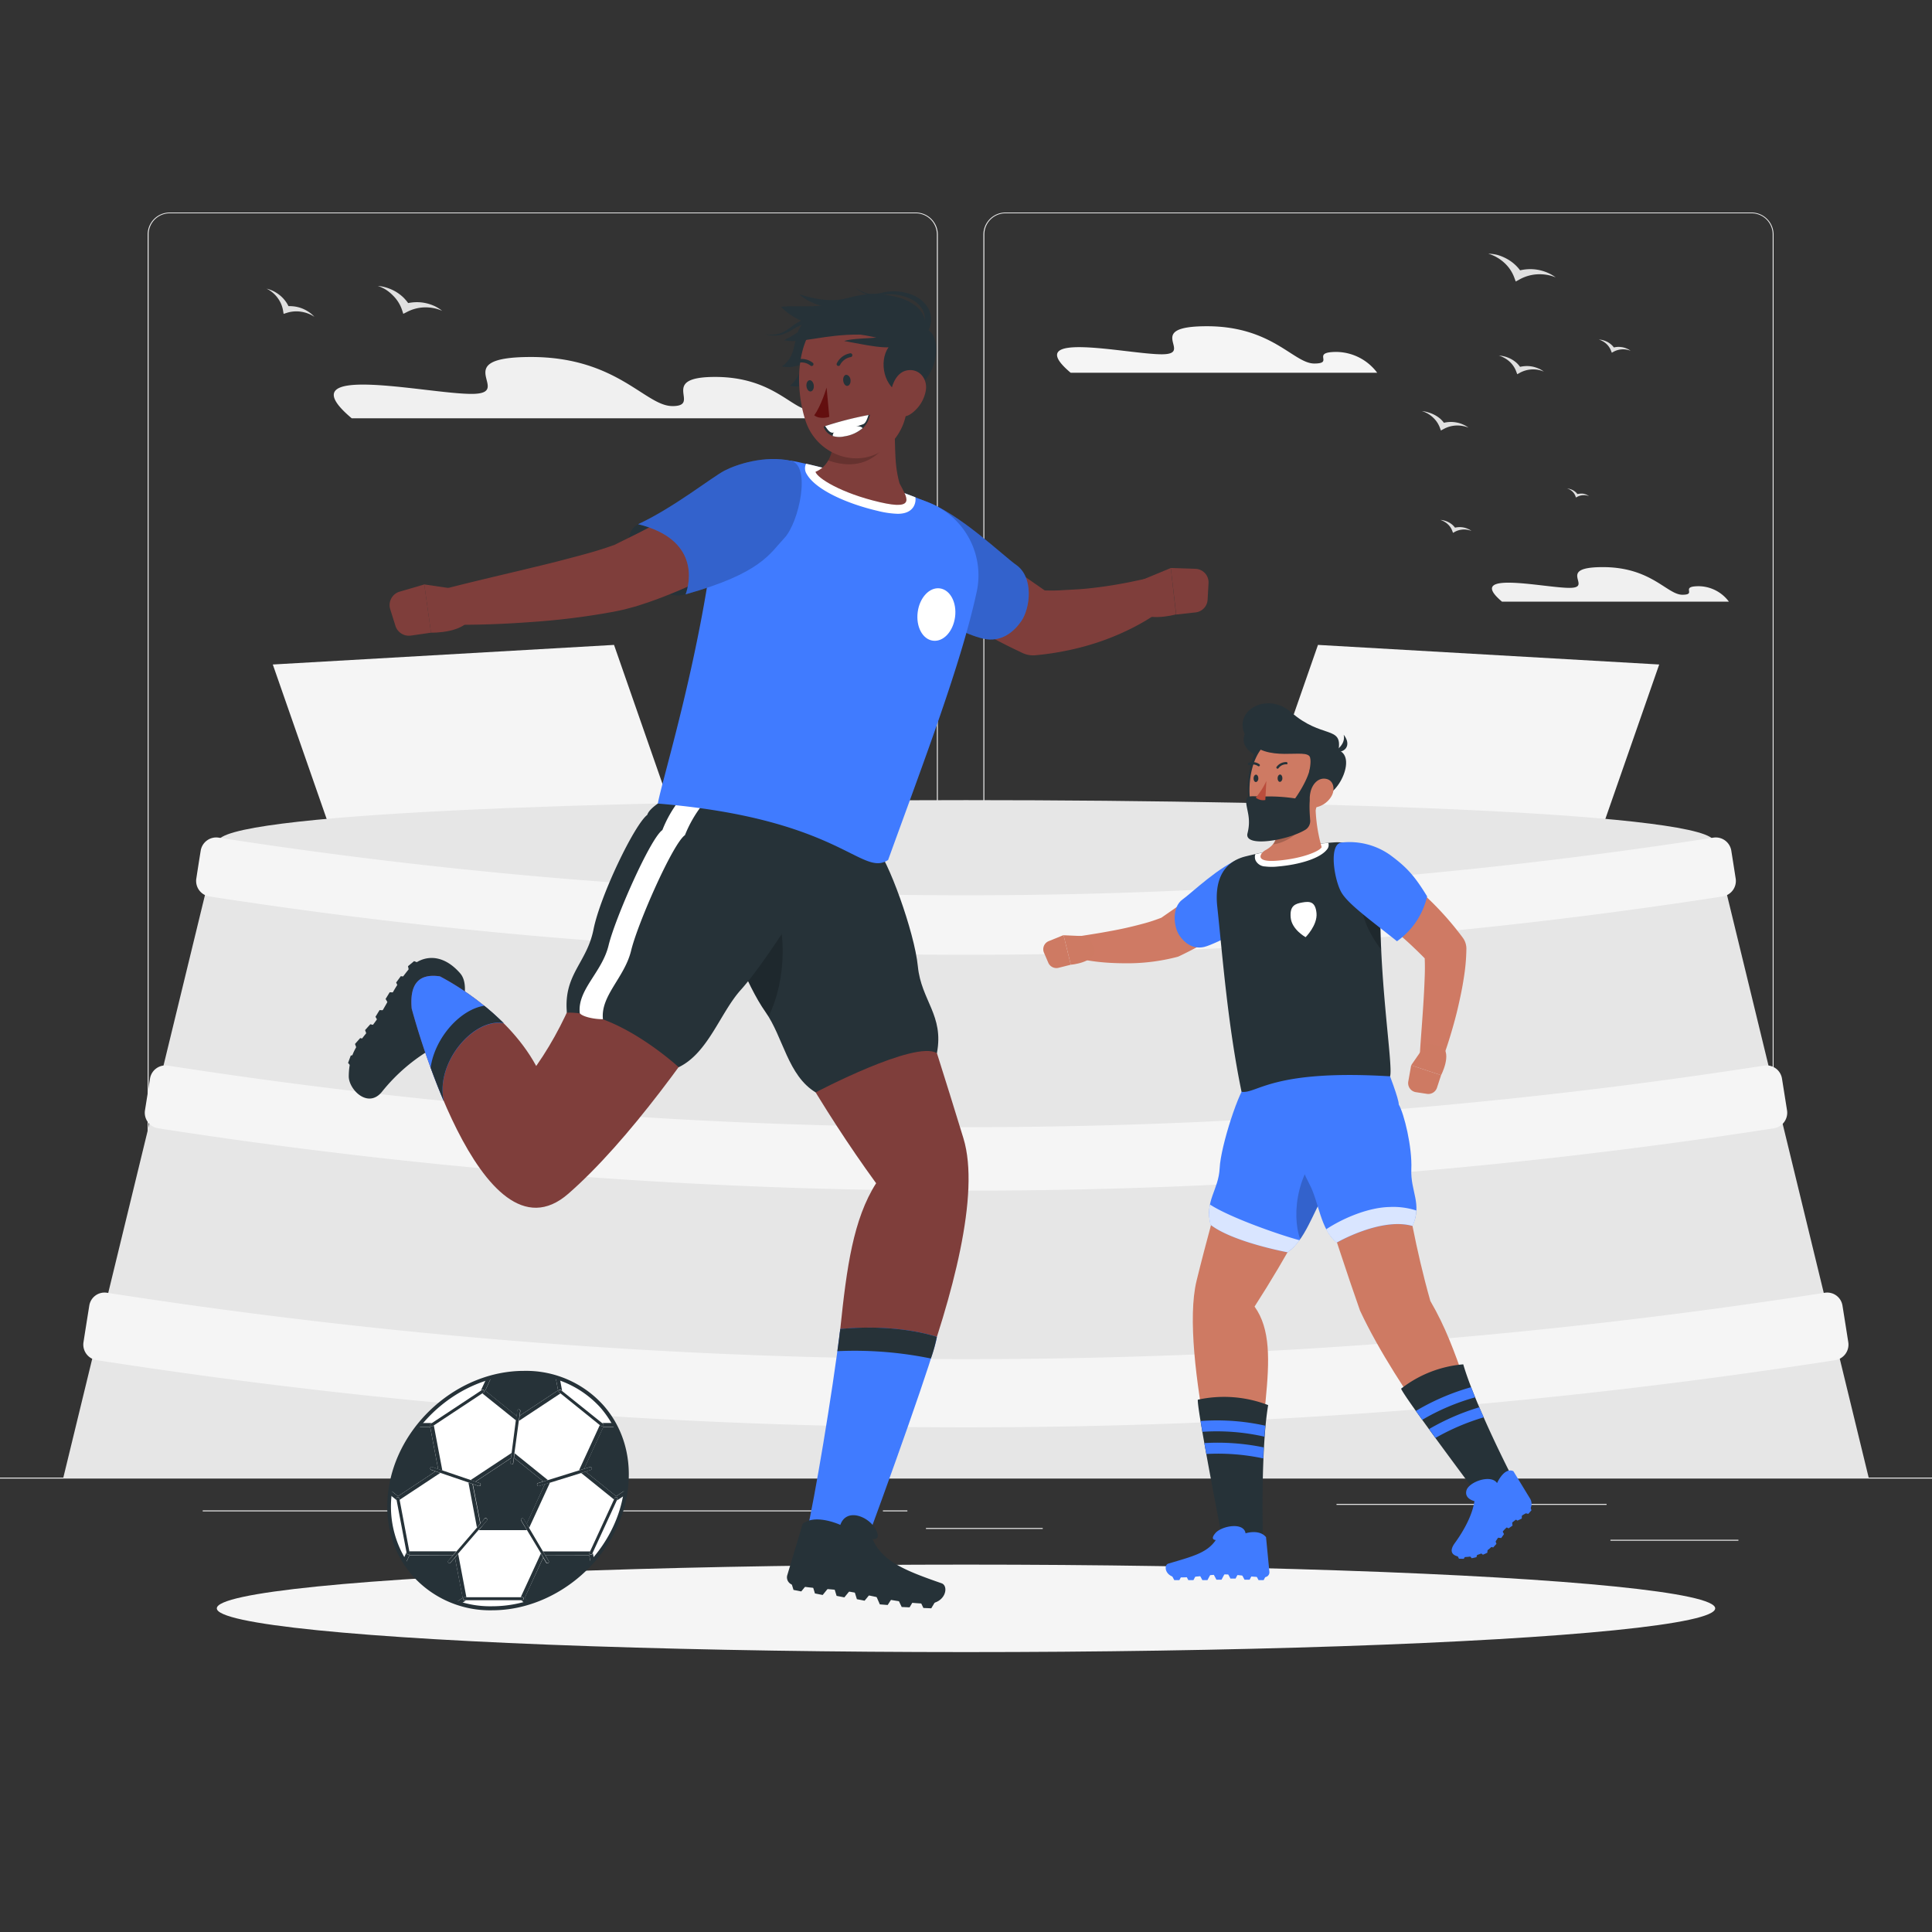 <svg xmlns="http://www.w3.org/2000/svg" viewBox="0 0 500 500"><rect x="0" y="0" width="500" height="500" fill="#333333" stroke="none"/><g id="freepik--background-complete--inject-113"><rect y="382.4" width="500" height="0.25" style="fill:#ebebeb"></rect><rect x="416.78" y="398.49" width="33.12" height="0.25" style="fill:#ebebeb"></rect><rect x="239.64" y="395.44" width="30.22" height="0.25" style="fill:#ebebeb"></rect><rect x="345.89" y="389.21" width="69.89" height="0.25" style="fill:#ebebeb"></rect><rect x="52.46" y="390.89" width="167.14" height="0.25" style="fill:#ebebeb"></rect><rect x="228.5" y="390.89" width="6.33" height="0.25" style="fill:#ebebeb"></rect><path d="M237,337.8H43.91a5.71,5.71,0,0,1-5.7-5.71V60.66A5.71,5.71,0,0,1,43.91,55H237a5.71,5.71,0,0,1,5.71,5.71V332.09A5.71,5.71,0,0,1,237,337.8ZM43.91,55.2a5.46,5.46,0,0,0-5.45,5.46V332.09a5.46,5.46,0,0,0,5.45,5.46H237a5.47,5.47,0,0,0,5.46-5.46V60.66A5.47,5.47,0,0,0,237,55.2Z" style="fill:#ebebeb"></path><path d="M453.31,337.8H260.21a5.72,5.72,0,0,1-5.71-5.71V60.66A5.72,5.72,0,0,1,260.21,55h193.1A5.71,5.71,0,0,1,459,60.66V332.09A5.71,5.71,0,0,1,453.31,337.8ZM260.21,55.2a5.47,5.47,0,0,0-5.46,5.46V332.09a5.47,5.47,0,0,0,5.46,5.46h193.1a5.47,5.47,0,0,0,5.46-5.46V60.66a5.47,5.47,0,0,0-5.46-5.46Z" style="fill:#ebebeb"></path><path d="M388.72,155.71h58.72a9.85,9.85,0,0,0-7.77-4c-5.09,0-.32,2.21-4.27,2.21s-8-7.15-20.57-7.15-2.16,5.37-8.66,5.37S378.88,147.41,388.72,155.71Z" style="fill:#f0f0f0"></path><path d="M277.08,96.46h79.33a13.34,13.34,0,0,0-10.5-5.38c-6.88,0-.43,3-5.77,3s-10.84-9.65-27.79-9.65-2.92,7.26-11.7,7.26S263.78,85.24,277.08,96.46Z" style="fill:#f5f5f5"></path><path d="M214.85,103.48c-6.11,0-.38,2.64-5.11,2.64s-9.63-8.57-24.68-8.57c-14.8,0-3.63,7.29-10.65,7.54H174c-7,0-14.27-12.7-36.58-12.7s-3.85,9.55-15.4,9.55-48.53-8.45-31,6.31H224.18A11.84,11.84,0,0,0,214.85,103.48Z" style="fill:#f0f0f0"></path><path d="M100.16,74.48a11.45,11.45,0,0,1,2.25,1,11.18,11.18,0,0,1,2,1.52,12,12,0,0,1,1.22,1.43,12.69,12.69,0,0,1,1.92-.22,10.76,10.76,0,0,1,2.55.22,11.46,11.46,0,0,1,2.34.77,10,10,0,0,1,2,1.25,9.49,9.49,0,0,0-2.25-.71,10.82,10.82,0,0,0-2.34-.19,10.42,10.42,0,0,0-4.48,1.16l-1,.5-.33-1a9.49,9.49,0,0,0-2.41-3.8A10.08,10.08,0,0,0,99.91,75a9.45,9.45,0,0,0-2.14-1A10.31,10.31,0,0,1,100.16,74.48Z" style="fill:#e0e0e0"></path><path d="M70.85,75.39a9.29,9.29,0,0,1,1.64,1.08,8.82,8.82,0,0,1,1.39,1.47,8.35,8.35,0,0,1,.78,1.29,9.81,9.81,0,0,1,1.54.08,9.06,9.06,0,0,1,2,.52,8.78,8.78,0,0,1,1.74.93A7.36,7.36,0,0,1,81.37,82a7.65,7.65,0,0,0-1.68-.87,8.9,8.9,0,0,0-1.81-.46,8.14,8.14,0,0,0-3.67.3l-.81.26-.14-.82a7.56,7.56,0,0,0-1.41-3.31,7.65,7.65,0,0,0-1.26-1.35A7.39,7.39,0,0,0,69,74.71,8.3,8.3,0,0,1,70.85,75.39Z" style="fill:#e0e0e0"></path><path d="M387.62,66A11.93,11.93,0,0,1,390,67a10.64,10.64,0,0,1,2.11,1.52,10.5,10.5,0,0,1,1.29,1.44,12.28,12.28,0,0,1,2-.29,11.46,11.46,0,0,1,2.63.16,11.58,11.58,0,0,1,2.43.73,9.91,9.91,0,0,1,2.15,1.23,10.09,10.09,0,0,0-2.34-.67,11.47,11.47,0,0,0-2.41-.13,10.68,10.68,0,0,0-4.59,1.32l-1,.54-.37-1A9.74,9.74,0,0,0,389.3,68a10.74,10.74,0,0,0-1.92-1.4,9.57,9.57,0,0,0-2.23-.94A9.88,9.88,0,0,1,387.62,66Z" style="fill:#e0e0e0"></path><path d="M389.55,92.3a8.13,8.13,0,0,1,1.56.64,7.28,7.28,0,0,1,1.41,1,6.7,6.7,0,0,1,.87,1,7.64,7.64,0,0,1,1.32-.19,7.4,7.4,0,0,1,1.77.1,8,8,0,0,1,1.62.49,6.21,6.21,0,0,1,1.44.83A6.62,6.62,0,0,0,398,95.7a7.24,7.24,0,0,0-4.69.79l-.65.36-.25-.67a6.51,6.51,0,0,0-1.72-2.58,7.06,7.06,0,0,0-1.29-.93,6.38,6.38,0,0,0-1.49-.64A7.28,7.28,0,0,1,389.55,92.3Z" style="fill:#e0e0e0"></path><path d="M414.94,88.07a5.87,5.87,0,0,1,1.11.45,4.91,4.91,0,0,1,1,.72,4.47,4.47,0,0,1,.62.68,6,6,0,0,1,.93-.14,5.72,5.72,0,0,1,1.25.08,5.1,5.1,0,0,1,1.15.35,4.21,4.21,0,0,1,1,.58,4.32,4.32,0,0,0-1.1-.32,5.45,5.45,0,0,0-1.14-.06,5.09,5.09,0,0,0-2.17.62l-.46.25-.18-.47a4.73,4.73,0,0,0-2.13-2.48,4.27,4.27,0,0,0-1.05-.45A4.61,4.61,0,0,1,414.94,88.07Z" style="fill:#e0e0e0"></path><path d="M369.7,106.75a8.1,8.1,0,0,1,1.62.66,7.82,7.82,0,0,1,1.46,1,7.14,7.14,0,0,1,.9,1,9.43,9.43,0,0,1,1.37-.2,7.9,7.9,0,0,1,1.83.12,7.25,7.25,0,0,1,1.68.5,7,7,0,0,1,1.49.85,7.12,7.12,0,0,0-1.62-.46,7.8,7.8,0,0,0-1.67-.09,7.36,7.36,0,0,0-3.18.92l-.68.36-.25-.69a6.81,6.81,0,0,0-1.79-2.67,7.08,7.08,0,0,0-1.33-1,6.89,6.89,0,0,0-1.55-.66A7.72,7.72,0,0,1,369.7,106.75Z" style="fill:#e0e0e0"></path><path d="M373.87,134.75a5.08,5.08,0,0,1,1.09.44,5.35,5.35,0,0,1,1,.7,6.49,6.49,0,0,1,.6.67,4.75,4.75,0,0,1,.91-.13,4.92,4.92,0,0,1,1.22.07,5.12,5.12,0,0,1,1.13.34,4.47,4.47,0,0,1,1,.57,4.67,4.67,0,0,0-1.09-.31,5.23,5.23,0,0,0-1.12-.06,4.94,4.94,0,0,0-2.12.61l-.45.25-.18-.47a4.44,4.44,0,0,0-1.19-1.78,4.72,4.72,0,0,0-.89-.65,4.78,4.78,0,0,0-1-.44A4.53,4.53,0,0,1,373.87,134.75Z" style="fill:#e0e0e0"></path><path d="M406.35,126.58a3.88,3.88,0,0,1,.77.31,4,4,0,0,1,.69.5,3.8,3.8,0,0,1,.42.47,3.76,3.76,0,0,1,.65-.09,3.47,3.47,0,0,1,.86,0,3.53,3.53,0,0,1,.8.24,3.81,3.81,0,0,1,.71.4,3.5,3.5,0,0,0-1.56-.26,3.6,3.6,0,0,0-1.51.43l-.32.18-.12-.33a3.14,3.14,0,0,0-.84-1.26,3.18,3.18,0,0,0-.63-.46,3.14,3.14,0,0,0-.73-.31A3.8,3.8,0,0,1,406.35,126.58Z" style="fill:#e0e0e0"></path><polygon points="174.78 212.43 86.47 217.49 70.6 171.97 158.91 166.9 174.78 212.43" style="fill:#f5f5f5"></polygon><polygon points="325.22 212.43 413.53 217.49 429.4 171.97 341.09 166.9 325.22 212.43" style="fill:#f5f5f5"></polygon><path d="M483.61,382.4H16.39l40-164.52c0-14.41,387.22-14.41,387.22,0Z" style="fill:#e6e6e6"></path><path d="M475,352A1463.68,1463.68,0,0,1,25,352a4.07,4.07,0,0,1-3.39-4.66q.73-4.69,1.49-9.4a4,4,0,0,1,4.63-3.37,1446.45,1446.45,0,0,0,444.48,0,4,4,0,0,1,4.63,3.37c.5,3.13,1,6.27,1.49,9.4A4.07,4.07,0,0,1,475,352Z" style="fill:#f5f5f5"></path><path d="M459.09,292a1362.43,1362.43,0,0,1-418.18,0,4.07,4.07,0,0,1-3.39-4.66q.66-4.1,1.3-8.19a4.05,4.05,0,0,1,4.64-3.37,1346.28,1346.28,0,0,0,413.08,0,4.05,4.05,0,0,1,4.64,3.37q.65,4.09,1.3,8.19A4.07,4.07,0,0,1,459.09,292Z" style="fill:#f5f5f5"></path><path d="M445.8,232a1277.22,1277.22,0,0,1-391.6,0,4.06,4.06,0,0,1-3.39-4.66q.55-3.6,1.13-7.18a4.07,4.07,0,0,1,4.64-3.38,1261.4,1261.4,0,0,0,386.84,0,4.07,4.07,0,0,1,4.64,3.38q.57,3.59,1.13,7.18A4.06,4.06,0,0,1,445.8,232Z" style="fill:#f5f5f5"></path></g><g id="freepik--Shadow--inject-113"><ellipse id="freepik--path--inject-113" cx="250" cy="416.24" rx="193.89" ry="11.32" style="fill:#f5f5f5"></ellipse></g><g id="freepik--character-1--inject-113"><path d="M226.74,306.22c-28.55-39.22-48.12-85.38-49.47-99.34l47.85,11.59s15.76,48.37,24.22,76.14c8.81,28.87-29.13,106.71-29.13,106.71l-11.59-1.2C219.94,356.4,214.9,324.79,226.74,306.22Z" style="fill:#7f3e3b"></path><path d="M208.85,396.23c1.85-7.8,6.5-35.12,8.61-52.29,15.36-1.46,25,2.05,25,2.05,0,2.54-12.65,38.12-20.55,59.22Z" style="fill:#407BFF"></path><path d="M217.46,343.94c-.22,1.81-.47,3.73-.75,5.74a98.07,98.07,0,0,1,24.2,1.9,36.47,36.47,0,0,0,1.54-5.59S232.82,342.48,217.46,343.94Z" style="fill:#263238"></path><path d="M222.61,214.82s3.67,2.54,4,4.38c3.11,2.92,10.06,22,10.93,30.88s6.81,12.67,4.93,22.47c-5.63-3.43-31.38,10.16-31.38,10.16-7.22-4.38-8.38-14.3-13-20.84-4.91-6.94-10.18-21-12.67-29.22C182.79,224,181.64,218,181.64,218Z" style="fill:#263238"></path><path d="M198.73,230.09c-3.29-5.72-11.58-6.6-14.77-2.48q.63,2.32,1.46,5c2.5,8.19,7.76,22.29,12.67,29.24.28.39.55.8.81,1.22C203.46,253.89,204.15,239.53,198.73,230.09Z" style="opacity:0.2"></path><path d="M243.68,409.75c-9.65-3.35-15.37-5.7-17.86-11.45,0,0,2.55.45.66-2.75s-7.46-5.32-9-.91c0,0-6.46-3-9.76-.25l-4,13.36a2,2,0,0,0,1.51,2.42c5.95,1.15,9.53.84,15.29,1.87,6.75,1.2,11.32,2.74,19.35,3C244.74,415.16,245.68,410.45,243.68,409.75Z" style="fill:#263238"></path><polygon points="218.52 413.4 216.51 413.01 215.59 410 220.5 410.96 218.52 413.4" style="fill:#263238"></polygon><polygon points="223.76 414.26 221.76 413.87 220.83 410.86 225.75 411.82 223.76 414.26" style="fill:#263238"></polygon><polygon points="229.73 415.37 227.7 415.21 226.44 412.32 231.44 412.72 229.73 415.37" style="fill:#263238"></polygon><polygon points="235.4 415.98 233.36 415.89 232 413.05 237.01 413.27 235.4 415.98" style="fill:#263238"></polygon><polygon points="241.01 416.23 238.97 416.14 237.62 413.3 242.62 413.52 241.01 416.23" style="fill:#263238"></polygon><polygon points="207.37 411.86 205.36 411.47 204.43 408.46 209.35 409.42 207.37 411.86" style="fill:#263238"></polygon><polygon points="212.91 412.78 210.91 412.39 209.98 409.37 214.9 410.33 212.91 412.78" style="fill:#263238"></polygon><path d="M248.64,138.45c2,1.16,4,2.41,6,3.67s3.95,2.53,5.88,3.85l2.91,2,2.87,2,5.55,3.85-4.32-1.06c2.33,0,4.68.15,7.05,0s4.76-.22,7.16-.48,4.8-.58,7.22-1c1.2-.21,2.41-.43,3.61-.67l3.44-.73.67-.14a4.65,4.65,0,0,1,3.65,8.34l-1,.7-.91.63c-.62.41-1.22.78-1.84,1.16-1.24.73-2.49,1.43-3.77,2.06a65.52,65.52,0,0,1-7.91,3.34,68.61,68.61,0,0,1-8.32,2.3,73,73,0,0,1-8.63,1.31,6.48,6.48,0,0,1-3.34-.59l-1-.48c-2.39-1.14-4.49-2.19-6.62-3.35s-4.2-2.26-6.26-3.44-4.1-2.39-6.13-3.62-4-2.5-6-3.85a9.36,9.36,0,0,1,9.94-15.84Z" style="fill:#7f3e3b"></path><path d="M239.24,129.61c8.93,3.12,20.32,14.19,23.75,16.59,4.56,3.18,3.68,11.13,1.3,14.57-1.86,2.7-5.16,5.58-9.84,4.51s-11.6-5-11.6-5S228.36,125.22,239.24,129.61Z" style="fill:#407BFF"></path><path d="M239.24,129.61c8.93,3.12,20.32,14.19,23.75,16.59,4.56,3.18,3.68,11.13,1.3,14.57-1.86,2.7-5.16,5.58-9.84,4.51s-11.6-5-11.6-5S228.36,125.22,239.24,129.61Z" style="opacity:0.2"></path><path d="M293.66,150.87,303,147,304.36,159s-8.89,2.51-11-2Z" style="fill:#7f3e3b"></path><path d="M312.77,150.88l-.24,4.31a3.51,3.51,0,0,1-3.13,3.3l-5,.55L303,147l6.37.21A3.51,3.51,0,0,1,312.77,150.88Z" style="fill:#7f3e3b"></path><path d="M119.11,251.91c-5.28-6.06-10.8-4.19-13.28-1.13-3.82,4.69-4.36,6.7-7.41,11.7-3.57,5.85-8.12,8.06-8.16,16.1,0,3.38,5,8.47,8.63,3.92a46.64,46.64,0,0,1,12.94-11.14c3.71-.25,8.85-1.42,5.62-4.8C117.45,266.56,122.61,256,119.11,251.91Z" style="fill:#263238"></path><polygon points="105.59 250.05 107.16 248.74 110.08 249.92 106.23 253.13 105.59 250.05" style="fill:#263238"></polygon><polygon points="102.52 254.28 103.73 252.63 106.85 253.07 103.89 257.12 102.52 254.28" style="fill:#263238"></polygon><polygon points="99.79 258.53 100.86 256.79 104 256.96 101.4 261.25 99.79 258.53" style="fill:#263238"></polygon><polygon points="97.17 263.15 98.23 261.41 101.37 261.58 98.77 265.87 97.17 263.15" style="fill:#263238"></polygon><polygon points="94.48 266.59 95.84 265.07 98.9 265.81 95.57 269.55 94.48 266.59" style="fill:#263238"></polygon><polygon points="91.87 270.18 93.22 268.65 96.29 269.38 92.96 273.13 91.87 270.18" style="fill:#263238"></polygon><polygon points="90.08 275.09 90.78 273.17 93.9 272.73 92.19 277.43 90.08 275.09" style="fill:#263238"></polygon><path d="M138.77,275.88c18.84-26.85,16.39-57.41,34.67-69l41.91,6.54s-37.29,68.44-68.25,95.5C124.37,328.79,106.54,261,106.54,261c-.6-6.8,2.21-9.08,7.31-8.33C113.85,252.68,130.71,261,138.77,275.88Z" style="fill:#7f3e3b"></path><path d="M113.85,252.68c-5.1-.75-7.91,1.53-7.31,8.33A195.94,195.94,0,0,0,114.85,285c-2.22-10.12,7.86-21.63,15.5-20.16A69.6,69.6,0,0,0,113.85,252.68Z" style="fill:#407BFF"></path><path d="M125.34,260.29c-6.15.91-12.77,8.18-13.9,16,1,2.75,2.14,5.69,3.4,8.66-2.21-10.11,7.87-21.63,15.51-20.16A65.32,65.32,0,0,0,125.34,260.29Z" style="fill:#263238"></path><path d="M171.94,206.88s-3.9,2.17-4.42,4c-3.38,2.61-12.18,20.92-13.92,29.66s-7.79,11.59-6.89,21.54c13.13-.47,28.94,14.11,28.94,14.11,7.61-3.65,10.73-14.06,16.06-20s13.21-18.33,17.95-26a44.93,44.93,0,0,0,5.86-15.45Z" style="fill:#263238"></path><path d="M175.84,207.07a30.73,30.73,0,0,0-4.42,7.75c-3.12,2.15-12.23,22.82-13.92,29.84s-8.11,11.44-7.46,17.56c.67.85,3.45,1.55,6,1.55-.65-6.11,5.61-10.76,7.3-17.78s10.79-27.69,13.92-29.85a32,32,0,0,1,4.42-7.74Z" style="fill:#fff"></path><path d="M185.33,134.71c-3.57,33.73-13.82,66.39-15.09,73.25,47.35,3.9,52.72,19.16,59.61,14.59,9.41-26,18.88-50.7,22.92-69.39a20.2,20.2,0,0,0-11.94-22.89,207.32,207.32,0,0,0-34.64-10.77A17.36,17.36,0,0,0,185.33,134.71Z" style="fill:#407BFF"></path><path d="M236.9,128.69A211.5,211.5,0,0,0,208.61,120a2.75,2.75,0,0,0,.18,2.71c2.29,4,10.22,7.6,18.33,9.5a24.19,24.19,0,0,0,5.2.76c2,0,3.37-.63,4.12-1.86A3.72,3.72,0,0,0,236.9,128.69Z" style="fill:#fff"></path><path d="M216,103.29l15.07,3.19c1,7.68,0,12.4,1.72,18.59,1.86,3.57,4.5,7.14-5.13,4.89-10-2.33-16.16-6.24-16.62-7.85C217,119.69,216,110.71,216,103.29Z" style="fill:#7f3e3b"></path><path d="M215.79,114.3a13.19,13.19,0,0,1-1.44,4.85c7.66,2.7,12.56-.39,15.44-4.78A53.2,53.2,0,0,0,215.79,114.3Z" style="opacity:0.2"></path><path d="M209.34,82.4c-5.11,3.19-2,9-7,12.43a8.2,8.2,0,0,0,5.72-.92s-1.62,4.54-3.64,5.94c5.33.89,11.18-1.65,11.64-4.09S215.26,78.69,209.34,82.4Z" style="fill:#263238"></path><path d="M234.78,92.81c.3,9.92,1,15.71-3.54,21.19-6.81,8.24-19.43,4.74-22.7-4.91-2.94-8.69-2.94-23.45,6.37-28.18A13.68,13.68,0,0,1,234.78,92.81Z" style="fill:#7f3e3b"></path><path d="M232.9,101.76c-4.78-2.24-5.37-9.44-2.49-12.44-2.93-4.19-20.44-1.62-28.29-9.93,4.39-.41,9.07.42,13.07-.9s8.52-3.18,15.22-2c7.68,1.36,9.9,5.76,8.59,8.44C244.85,85.81,242.9,101.08,232.9,101.76Z" style="fill:#263238"></path><path d="M213.15,110.43s3-1.26,12-3.1c-.48,2.46-2,4.7-6.56,5.6S213.15,110.43,213.15,110.43Z" style="fill:#263238"></path><path d="M220.46,110.42a27.18,27.18,0,0,0-4.09,1.07,1.36,1.36,0,0,0-.85,1.35,5.84,5.84,0,0,0,3,.09,9.36,9.36,0,0,0,4.71-2.11C223,110.32,221.74,110.17,220.46,110.42Z" style="fill:#fff"></path><path d="M213.54,110.28c.37.43,1,1.74,2,1.71a58.61,58.61,0,0,0,7.78-2.18c.79-.28,1.15-1.54,1.45-2.4A89.5,89.5,0,0,0,213.54,110.28Z" style="fill:#fff"></path><path d="M239.61,101a9.32,9.32,0,0,1-3.83,6.08c-2.72,1.89-5.18-.27-5.35-3.39-.16-2.81,1.06-7.18,4.24-7.82S240.08,98,239.61,101Z" style="fill:#7f3e3b"></path><path d="M220.12,98.33c.08.81-.29,1.49-.82,1.54s-1-.58-1.08-1.38S218.51,97,219,97,220.05,97.53,220.12,98.33Z" style="fill:#263238"></path><path d="M210.61,99.77c.08.81-.29,1.49-.82,1.54s-1-.57-1.08-1.38.29-1.49.82-1.53S210.54,99,210.61,99.77Z" style="fill:#263238"></path><path d="M213.92,100.29s-1.4,4.78-3.21,7.19c1.54,1.21,3.91.4,3.91.4Z" style="fill:#630f0f"></path><path d="M220.57,92.05a.4.4,0,0,0,0-.24.47.47,0,0,0-.56-.37,4.75,4.75,0,0,0-3.46,2.62.48.48,0,0,0,.26.62.49.49,0,0,0,.62-.27h0a3.82,3.82,0,0,1,2.76-2A.46.46,0,0,0,220.57,92.05Z" style="fill:#263238"></path><path d="M205.93,93.86a.47.47,0,0,0,.43.1,3.71,3.71,0,0,1,3.36.63.48.48,0,0,0,.67,0,.48.48,0,0,0,0-.67,4.66,4.66,0,0,0-4.23-.84.47.47,0,0,0-.33.58A.42.42,0,0,0,205.93,93.86Z" style="fill:#263238"></path><path d="M165.15,135.66c-7.39,4,3.41,20.89,12.29,18.15C183.52,149.58,186.06,135,165.15,135.66Z" style="fill:#263238"></path><path d="M199.5,140l-2.37,1.54L194.8,143q-2.34,1.4-4.71,2.73c-3.19,1.75-6.42,3.41-9.74,5s-6.73,3-10.23,4.31c-.9.32-1.73.64-2.68.95l-2.84.93-3,.8c-1,.23-1.87.41-2.82.6A186.67,186.67,0,0,1,137.19,161c-7.11.52-14.17.79-21.33.65a4.67,4.67,0,0,1-1.08-9.19h.06c6.74-1.74,13.56-3.33,20.28-4.93,3.36-.83,6.71-1.59,10-2.46s6.57-1.69,9.67-2.65l2.26-.72,2-.7,2-1c.68-.31,1.45-.71,2.16-1.06,2.94-1.42,5.85-3,8.78-4.6s5.84-3.28,8.74-5l8.61-5.05.26-.15A9.35,9.35,0,0,1,199.5,140Z" style="fill:#7f3e3b"></path><path d="M120.21,152.78l-10.41-1.53,1.74,12.49s9.59.24,10.54-4.83Z" style="fill:#7f3e3b"></path><path d="M101,157.7l1.34,4.28a3.66,3.66,0,0,0,4,2.51l5.21-.75-1.74-12.49-6.36,1.86A3.63,3.63,0,0,0,101,157.7Z" style="fill:#7f3e3b"></path><path d="M204.67,119.25c-6.74-1.47-14,.9-17.18,2.56s-13.27,9.66-22.34,13.85c15.8,3.9,13.46,15,12.29,18.15C197,148.34,199.2,143.28,203,139.24S210,120.4,204.67,119.25Z" style="fill:#407BFF"></path><path d="M204.67,119.25c-6.74-1.47-14,.9-17.18,2.56s-13.27,9.66-22.34,13.85c15.8,3.9,13.46,15,12.29,18.15C197,148.34,199.2,143.28,203,139.24S210,120.4,204.67,119.25Z" style="opacity:0.2"></path><path d="M247.17,159.67c-.49,3.74-3,6.49-5.72,6.14s-4.44-3.67-3.95-7.41,3.05-6.49,5.73-6.13S247.66,155.93,247.17,159.67Z" style="fill:#fff"></path><path d="M222.64,86.59c-9.49-.1-15.16,2.39-19.74,1.46,5.43-2.63,7.2-5.72,11.45-6.3S222.64,86.59,222.64,86.59Z" style="fill:#263238"></path><path d="M232.21,86.16c-3,1.79-10.28,1-13.75,2.09,5.21.9,11.6,2.53,14.47,1.06S232.21,86.16,232.21,86.16Z" style="fill:#263238"></path><path d="M233.76,87.27a12.9,12.9,0,0,0,3.46-1.22,4.46,4.46,0,0,0,1.95-2.6,4.32,4.32,0,0,0-.4-3.29,6.85,6.85,0,0,0-2.59-2.53,12.38,12.38,0,0,0-7.52-1.36,10.08,10.08,0,0,1-4.06,0,10.49,10.49,0,0,1-3.51-2A10.32,10.32,0,0,0,224.67,76a9.58,9.58,0,0,0,3.92-.33,13.18,13.18,0,0,1,8.14.91A8.22,8.22,0,0,1,240,79.41a5.91,5.91,0,0,1,.86,4.44,6.42,6.42,0,0,1-2.5,3.89,14.74,14.74,0,0,1-4,1.78,1.17,1.17,0,0,1-.75-2.22l.09,0Z" style="fill:#263238"></path><path d="M217.4,85.7A4.93,4.93,0,0,0,216,84a5.67,5.67,0,0,0-2.23-.85,11.49,11.49,0,0,0-5.22.58A14.67,14.67,0,0,0,206,84.78c-.79.44-1.61,1-2.49,1.37a6.92,6.92,0,0,1-2.81.69,12,12,0,0,1-2.82-.35,11.42,11.42,0,0,0,2.8.06,6.36,6.36,0,0,0,2.56-.92c.8-.46,1.5-1,2.3-1.6a15.87,15.87,0,0,1,2.55-1.41,13,13,0,0,1,5.83-1.23,7.35,7.35,0,0,1,3.11.84,7.25,7.25,0,0,1,2.43,2.31,1.18,1.18,0,0,1-2,1.3.31.31,0,0,1,0-.1Z" style="fill:#263238"></path><path d="M206.8,76.12s3.27,3.36,9.73,3.6l2.86-2.58C213.77,78.77,206.8,76.12,206.8,76.12Z" style="fill:#263238"></path></g><g id="freepik--character-2--inject-113"><path d="M324.68,338.14c17-26.37,29.08-54.38,30.73-63.3l-31.48,4.77s-9.81,33.62-14.26,51.86c-4.63,19,8.81,68,8.81,68L326,400C323.55,370.87,333,349.7,324.68,338.14Z" style="fill:#ce7a63"></path><path d="M327,402c-.33-5.17-.67-27.32,1.2-38.36A31.77,31.77,0,0,0,310,362.24c-.28,1.62,4.24,25.22,7,39.53Z" style="fill:#263238"></path><path d="M302.37,404.66c6.33-1.88,10-2.76,12.28-6.1,0,0-1.67,0-.07-1.83s7.33-2.9,7.77.09c0,0,3.54-1.17,5.3,1l.87,9a1.25,1.25,0,0,1-1.25,1.34c-3.92,0-6.15-.64-9.94-.7-4.43-.07-7.46.85-12.66.77C301.53,408.13,301.05,405.06,302.37,404.66Z" style="fill:#407BFF"></path><polygon points="325.71 408.93 327.03 408.93 327.99 407.13 324.75 407.13 325.71 408.93" style="fill:#407BFF"></polygon><polygon points="322.08 408.82 323.4 408.82 324.36 407.02 321.12 407.02 322.08 408.82" style="fill:#407BFF"></polygon><polygon points="318.44 408.53 319.76 408.53 320.72 406.73 317.48 406.73 318.44 408.53" style="fill:#407BFF"></polygon><polygon points="314.81 408.82 316.13 408.82 317.09 407.02 313.85 407.02 314.81 408.82" style="fill:#407BFF"></polygon><polygon points="311.17 408.93 312.49 408.93 313.45 407.13 310.21 407.13 311.17 408.93" style="fill:#407BFF"></polygon><polygon points="307.54 408.93 308.86 408.93 309.82 407.13 306.58 407.13 307.54 408.93" style="fill:#407BFF"></polygon><polygon points="303.9 408.93 305.22 408.93 306.18 407.13 302.94 407.13 303.9 408.93" style="fill:#407BFF"></polygon><path d="M370.17,336.69c-7.77-27.51-7.8-47.63-12.62-56.28l-23.78,3s11.93,38.07,18.2,55.77c9.63,20.73,31.08,47.14,31.08,47.14l6.77-4.4C378.8,361.46,378.19,350.45,370.17,336.69Z" style="fill:#ce7a63"></path><path d="M393.51,386.36c-2.42-4.29-11.86-23.07-14.82-33.27a30.17,30.17,0,0,0-16.08,6.29c.43,1.5,14,19.79,22.29,30.88Z" style="fill:#263238"></path><path d="M376.51,399.34c2.11-2.9,4.5-7,5.07-10.85,0,0-2.68-.59-2.06-2.78s6.31-4.26,7.92-1.89c0,0,1.83-4.19,4.22-3.08l4.19,6.88c.7,1,1,2.84-1.17,4.14a24.35,24.35,0,0,0-5.23,4c-2.92,3-2.48,5.39-7.61,6.79C379,403.38,373.65,403.27,376.51,399.34Z" style="fill:#407BFF"></path><polygon points="395.52 391.79 396.35 390.84 395.66 389.03 393.64 391.35 395.52 391.79" style="fill:#407BFF"></polygon><polygon points="392.71 393.54 393.83 392.99 393.9 391.06 391.14 392.41 392.71 393.54" style="fill:#407BFF"></polygon><polygon points="390.41 395.54 391.44 394.83 391.21 392.9 388.69 394.66 390.41 395.54" style="fill:#407BFF"></polygon><polygon points="388.51 398.05 389.23 397.03 388.37 395.3 386.59 397.81 388.51 398.05" style="fill:#407BFF"></polygon><polygon points="386.44 400.48 387.28 399.54 386.61 397.73 384.56 400.02 386.44 400.48" style="fill:#407BFF"></polygon><polygon points="383.78 402.36 384.92 401.85 385.06 399.92 382.25 401.17 383.78 402.36" style="fill:#407BFF"></polygon><polygon points="380.88 403.27 382.1 403 382.62 401.14 379.62 401.81 380.88 403.27" style="fill:#407BFF"></polygon><polygon points="377.58 403.39 378.83 403.42 379.78 401.74 376.71 401.66 377.58 403.39" style="fill:#407BFF"></polygon><path d="M325.76,277.41s-2.51,1.43-2.83,2.59c-2.17,1.71-7,16.53-7.28,22.29s-3.93,8.43-2.36,14.69c5.81,4.5,19.93,7.11,19.93,7.11,4.5-3.09,6.65-10.41,9.4-14.81,2.92-4.66,4.74-14.78,6.05-20.16,1.38-5.67,3.3-7.34,3.3-7.34Z" style="fill:#407BFF"></path><path d="M344.57,295c-9.08,7-10.39,19.23-8.09,25.74,2.47-3.54,4.15-8.24,6.14-11.42,2.09-3.35,3.62-9.5,4.8-14.7Z" style="opacity:0.2"></path><path d="M321.85,238c-1.27.88-2.57,1.69-3.87,2.49s-2.62,1.59-4,2.34-2.69,1.51-4.06,2.23-2.73,1.43-4.27,2.17l-.59.28a2.67,2.67,0,0,1-.33.12A51.51,51.51,0,0,1,292,249.3c-2.09,0-4.15-.05-6.21-.22a54,54,0,0,1-6.18-.87,3,3,0,0,1,.12-6l.17,0c1.8-.29,3.74-.58,5.59-.91s3.72-.67,5.54-1.07,3.59-.85,5.32-1.32,3.38-1.08,4.95-1.68l-.92.4,3.59-2.49q1.84-1.29,3.74-2.55c1.25-.85,2.53-1.67,3.8-2.49s2.57-1.62,3.88-2.37h0A6.05,6.05,0,0,1,321.85,238Z" style="fill:#cf7a64"></path><path d="M321.46,222c-5.77,2-13.14,9.17-15.36,10.73-2.94,2.06-2.37,7.2-.84,9.42,1.21,1.75,3.34,3.61,6.37,2.92s15.54-7.46,15.54-7.46S328.5,219.19,321.46,222Z" style="fill:#407BFF"></path><path d="M281.79,242.33l-6.54-.29,1.87,7.63s5.95-.46,6.22-3.67Z" style="fill:#ce7a63"></path><path d="M270.2,246.6l1.1,2.56a2.29,2.29,0,0,0,2.64,1.31l3.18-.8L275.25,242l-3.83,1.56A2.26,2.26,0,0,0,270.2,246.6Z" style="fill:#ce7a63"></path><path d="M359.21,277.12s2.9,7.49,2.78,8.7c1.39,2.38,3.51,11,3.26,16.77s2.88,8.93.3,14.69c-8.18-2.31-19.63,4.31-19.63,4.31-4.22-3.46-4.58-10.48-7-15.06s-5.87-13.62-6.86-19.38-1.46-9.09-1.46-9.09Z" style="fill:#407BFF"></path><path d="M359.61,312.37c-5.49.12-12,2.87-16.39,5.76a11,11,0,0,0,2.69,3.47s11.47-6.64,19.64-4.32a11,11,0,0,0,1-4A19.46,19.46,0,0,0,359.61,312.37Z" style="fill:#fff;opacity:0.8"></path><path d="M357.32,229.69c-.84,21.91,3.31,46,2.43,48.86-30.67-1.88-34.39,4.59-38.44,4-3.62-17.51-4.95-35.59-6.28-47.88-.68-6.25,1.09-11.39,7.18-13A134.45,134.45,0,0,1,345.38,218,11.22,11.22,0,0,1,357.32,229.69Z" style="fill:#263238"></path><path d="M340.71,236.32c.29,3.12-2.82,6.22-2.82,6.22s-3.57-1.95-3.86-5.06,1.19-3.6,3-3.92S340.42,233.21,340.71,236.32Z" style="fill:#fff"></path><path d="M357.32,229.68a11.25,11.25,0,0,0-3.09-8.2c-4.57,9.74-1.6,18,3.22,24.27C357.21,240.49,357.12,235,357.32,229.68Z" style="opacity:0.2"></path><path d="M324.88,221.06a136,136,0,0,1,18.9-2.92,1.79,1.79,0,0,1-.37,1.72c-1.83,2.34-7.24,3.92-12.61,4.38a14.6,14.6,0,0,1-3.4,0,2.86,2.86,0,0,1-2.46-1.57A2.3,2.3,0,0,1,324.88,221.06Z" style="fill:#fff"></path><path d="M340.51,205.67l-11,3.56c.32,5,2.61,8.27-2.07,10.83-1.14.62-3.13,3.22,3.24,2.67,6.61-.57,10.92-2.5,11.36-3.49A41.43,41.43,0,0,1,340.51,205.67Z" style="fill:#ce7a63"></path><path d="M330,212.72c.41,2.34.74,4.22-.58,5.82,4.56-.64,8.22-4.17,8.57-7A10.37,10.37,0,0,0,330,212.72Z" style="opacity:0.2"></path><path d="M322.46,189.35c-2.17,3.69,2.05,5.85,2.05,5.85s-2.93,8.08-.86,13.14c3.92-3.23,4.83-15,4.83-15Z" style="fill:#263238"></path><path d="M342,200.35c-.73,6.38-.82,10.15-4.23,13.24-5.12,4.64-12.87,1.23-14.07-5.25-1.08-5.83.29-15.28,6.69-17.44A8.84,8.84,0,0,1,342,200.35Z" style="fill:#ce7a63"></path><path d="M339,199c-.78,3.44-3.82,7.63-3.82,7.63a46.12,46.12,0,0,0-7.55-.51c-3.59.12-5.31-.7-5.12,1.55s1.29,4.26.34,8,10.36,1.85,14.95-.91a2.67,2.67,0,0,0,1.27-2.51c-.43-5.48,0-7.15,1.21-9.24A4.64,4.64,0,0,0,339,199Z" style="fill:#263238"></path><path d="M327.73,202.12a18.61,18.61,0,0,1-2.73,4.3,3,3,0,0,0,2.47.62Z" style="fill:#ba4d3c"></path><path d="M340.51,205.67c-3.49-3.23-.78-6.83-1.46-9.61s-11.56,1.85-16.23-4.88,4.82-12.55,11.3-6.87c8,7,13.38,3.38,12.28,9.85C351.72,196.06,345.1,208.59,340.51,205.67Z" style="fill:#263238"></path><path d="M345.23,194.53s3.13-1.59,2.52-4.38C349.94,192.92,348,195.08,345.23,194.53Z" style="fill:#263238"></path><path d="M344.62,206a6.07,6.07,0,0,1-3.67,2.84c-2.07.54-2.25-2-1.76-4,.44-1.76,1.83-3.61,3.9-3.29S345.58,204.26,344.62,206Z" style="fill:#ce7a63"></path><path d="M331.88,201.44c0,.52-.33.93-.67.91s-.59-.46-.57-1,.33-.92.67-.9S331.9,200.92,331.88,201.44Z" style="fill:#263238"></path><path d="M325.66,201.48c0,.52-.33.93-.67.91s-.59-.46-.57-1,.33-.93.67-.91S325.68,201,325.66,201.48Z" style="fill:#263238"></path><path d="M333.2,197.67a.33.33,0,0,0,0-.15.3.3,0,0,0-.31-.3,3.09,3.09,0,0,0-2.52,1.25.31.31,0,0,0,.09.42.32.32,0,0,0,.43-.09h0a2.41,2.41,0,0,1,2-1A.29.29,0,0,0,333.2,197.67Z" style="fill:#263238"></path><path d="M323.08,198a.33.33,0,0,0,.29,0,2.39,2.39,0,0,1,2.19.26.31.31,0,0,0,.43-.05.3.3,0,0,0-.06-.43,3,3,0,0,0-2.76-.37.32.32,0,0,0-.09.54Z" style="fill:#263238"></path><path d="M358.05,222.78c2,1.42,3.71,2.82,5.49,4.32s3.5,3,5.18,4.61a79.08,79.08,0,0,1,9.6,10.64l.26.35a4.74,4.74,0,0,1,.92,2.8,50.11,50.11,0,0,1-.69,7.71c-.36,2.44-.87,4.8-1.4,7.14s-1.16,4.65-1.84,6.94-1.4,4.53-2.26,6.8a3,3,0,0,1-5.85-1.24v-.05c.13-2.29.31-4.62.48-6.92s.33-4.59.47-6.87.25-4.54.32-6.74a55.5,55.5,0,0,0-.14-6.28l1.18,3.15c-1.31-1.44-2.8-2.87-4.31-4.31s-3.14-2.82-4.75-4.22-3.29-2.76-5-4.13l-5-4-.07-.06a6,6,0,0,1,7.35-9.6Z" style="fill:#cf7a64"></path><path d="M369.08,270.09l-3.87,5.6,7.74,2.57s2.89-5.49.22-7.49Z" style="fill:#ce7a63"></path><path d="M366.42,282.65l2.87.44a2.36,2.36,0,0,0,2.6-1.59l1.06-3.24-7.74-2.57-.75,4.22A2.37,2.37,0,0,0,366.42,282.65Z" style="fill:#ce7a63"></path><path d="M347.19,218.05a18.22,18.22,0,0,1,12.54,3.19c4.18,3.09,6.24,5.22,9.61,10.75a19.63,19.63,0,0,1-7.8,11.6c-6.75-5.4-12.44-9.46-14.31-12.51S343.72,218.43,347.19,218.05Z" style="fill:#407BFF"></path><path d="M313.14,311.73a11.37,11.37,0,0,0,.15,5.25c5.81,4.5,19.93,7.11,19.93,7.11a12.71,12.71,0,0,0,3.07-3.13C331.32,319.64,318.34,315.13,313.14,311.73Z" style="fill:#fff;opacity:0.8"></path><path d="M380.73,359a59.63,59.63,0,0,0-14.31,6.15c.52.71,1.07,1.49,1.65,2.3a57.49,57.49,0,0,1,13.7-5.82C381.4,360.72,381.05,359.84,380.73,359Z" style="fill:#407BFF"></path><path d="M382.84,364.2a60.18,60.18,0,0,0-13,5.64c.53.74,1.09,1.51,1.67,2.29A59.08,59.08,0,0,1,384,366.8C383.59,365.93,383.21,365.07,382.84,364.2Z" style="fill:#407BFF"></path><path d="M310.71,367.76c.14.85.3,1.79.47,2.79a55.91,55.91,0,0,1,16.06,1.26c.07-1,.15-1.92.23-2.84A57.47,57.47,0,0,0,310.71,367.76Z" style="fill:#407BFF"></path><path d="M311.69,373.47c.16.9.33,1.85.51,2.82a56.22,56.22,0,0,1,14.74,1.15c0-1,.07-1.91.13-2.85A58.7,58.7,0,0,0,311.69,373.47Z" style="fill:#407BFF"></path></g><g id="freepik--obj-2--inject-113"><ellipse cx="131.48" cy="385.76" rx="32.61" ry="28.48" transform="translate(-227.97 193.68) rotate(-43.06)" style="fill:#fff"></ellipse><path d="M127.35,416.74a26.87,26.87,0,0,1-20.63-9c-5.14-5.88-7.34-13.71-6.21-22.05,2.31-17,18-30.91,35.1-30.91a26.89,26.89,0,0,1,20.63,9c5.14,5.88,7.34,13.71,6.21,22.05l-.5-.07.5.07C160.14,402.87,144.39,416.74,127.35,416.74Zm8.26-61c-16.56,0-31.87,13.48-34.11,30.05a26.37,26.37,0,0,0,6,21.25,25.89,25.89,0,0,0,19.88,8.66c16.56,0,31.86-13.48,34.11-30.05a26.38,26.38,0,0,0-6-21.25A25.91,25.91,0,0,0,135.61,355.78Z" style="fill:#263238"></path><path d="M121.24,383.78s0-.06,0-.09l-7.32-2.49-10.51,6.95,2.52,13.31H118l.08,0,5.31-6.17Z" style="fill:none"></path><path d="M142.24,383.9l-5.3,11.51,3.58,6.06h12.21l6.17-13.39-8.52-6.87-8.1,2.52A.39.39,0,0,1,142.24,383.9Z" style="fill:none"></path><path d="M132.41,376l1.13-8.39-8.72-7-12.54,8.29,2.19,11.58s0,.06,0,.09l7.32,2.49Z" style="fill:none"></path><path d="M141.8,383.05l8.09-2.52a.58.58,0,0,1,0-.18l5.31-11.53-10.18-8.21-10.74,7.1-1.14,8.39Z" style="fill:none"></path><path d="M136.36,396H124l-.08,0-5.32,6.17,2.13,11.23h14L140,402,136.37,396Z" style="fill:none"></path><path d="M132.83,378.66a.38.38,0,0,1-.38.33h0a.39.39,0,0,1-.34-.44l.16-1.19-9.22,6.1,1.1.38a.38.38,0,0,1,.25.49.41.41,0,0,1-.37.27l-.13,0-1.53-.52,2,10.28L125.4,393a.39.39,0,0,1,.59.51L124.75,395h11l-.88-1.49a.39.39,0,1,1,.67-.4l.76,1.28L141,384.11l-1.52.47-.11,0a.38.38,0,0,1-.37-.28.39.39,0,0,1,.25-.49l1.36-.42L133,377.28Z" style="fill:#263238"></path><polygon points="133.02 377.28 140.63 383.41 141.8 383.05 133.18 376.1 133.02 377.28" style="fill:#263238"></polygon><path d="M136.94,395.41l5.3-11.51a.39.39,0,0,0,0-.18l-1.25.39-4.71,10.24Z" style="fill:#263238"></path><path d="M123.89,396l.08,0h12.4l-.6-1h-11Z" style="fill:#263238"></path><path d="M121.25,383.69s0,.06,0,.09l2.18,11.53.85-1-2-10.28Z" style="fill:#263238"></path><polygon points="132.41 376.02 121.78 383.05 123 383.46 132.22 377.36 132.41 376.02" style="fill:#263238"></polygon><path d="M133.7,366.46l.19-1.38a.39.39,0,0,1,.44-.33.38.38,0,0,1,.33.43l-.16,1.2,9.93-6.57-.64-3.36a28.93,28.93,0,0,0-8.18-1.17,32,32,0,0,0-8.45,1.16l-1.59,3.46Z" style="fill:#263238"></path><path d="M125.27,359.84a.39.39,0,0,1-.11.54l-.34.22,8.72,7,.16-1.17-8.13-6.56,1.59-3.46c-.43.11-.86.24-1.28.37l-1.4,3a.13.13,0,0,0,0,.06l.26-.17A.39.39,0,0,1,125.27,359.84Z" style="fill:#263238"></path><path d="M134.5,366.38l-.18,1.33,10.74-7.1-.32-.26a.39.39,0,1,1,.49-.6l.25.2-.59-3.15c-.37-.13-.73-.24-1.1-.35l.64,3.36Z" style="fill:#263238"></path><path d="M132.22,377.36l-.16,1.19a.39.39,0,0,0,.34.44h0a.38.38,0,0,0,.38-.33l.19-1.38.16-1.18,1.14-8.39.18-1.33.16-1.2a.38.38,0,0,0-.33-.43.39.39,0,0,0-.44.33l-.19,1.38-.16,1.17L132.41,376Z" style="fill:#263238"></path><path d="M112.71,380.79l-1.1-.38a.38.38,0,0,1-.25-.49.39.39,0,0,1,.5-.25l1.53.52-2.07-10.9h-3.24A34.46,34.46,0,0,0,101,385.63l2,1.59Z" style="fill:#263238"></path><path d="M102.89,387.46a.4.4,0,0,1,.46.31l.07.38,10.51-6.95-1.22-.41L103,387.22l-2-1.59a.59.59,0,0,1,0,.13c0,.36-.08.71-.11,1.06l1.75,1.41-.06-.31A.39.39,0,0,1,102.89,387.46Z" style="fill:#263238"></path><path d="M113.39,380.19l1.07.37s0-.06,0-.09l-2.19-11.58-.32.21a.36.36,0,0,1-.22.07.39.39,0,0,1-.21-.71l.26-.18H108.9c-.28.34-.56.67-.82,1h3.24Z" style="fill:#263238"></path><path d="M122.32,384.05l1.53.52.13,0a.41.41,0,0,0,.37-.27.38.38,0,0,0-.25-.49l-1.1-.38-1.22-.41-7.32-2.49-1.07-.37-1.53-.52a.39.39,0,0,0-.5.25.38.38,0,0,0,.25.49l1.1.38,1.22.41,7.32,2.49Z" style="fill:#263238"></path><path d="M151.14,380.14l1.52-.47a.39.39,0,0,1,.49.26.38.38,0,0,1-.26.48l-1.35.43,7.92,6.38,2.52-1.67a27.85,27.85,0,0,0-2.63-16.26h-3.21Z" style="fill:#263238"></path><path d="M156.12,369a.38.38,0,0,1-.3.15.4.4,0,0,1-.25-.09l-.33-.26-5.31,11.53a.58.58,0,0,0,0,.18l1.25-.39,5-10.85h3.21c-.18-.35-.36-.68-.55-1h-3l.25.2A.37.37,0,0,1,156.12,369Z" style="fill:#263238"></path><path d="M162,385.76a1.49,1.49,0,0,1,0-.21l-2.52,1.67-7.92-6.38-1.16.36,8.52,6.87.17-.39a.4.4,0,0,1,.52-.19.39.39,0,0,1,.19.52l-.12.27h.05l2.06-1.37C161.84,386.52,161.9,386.14,162,385.76Z" style="fill:#263238"></path><path d="M153.15,379.93a.39.39,0,0,0-.49-.26l-1.52.47-1.25.39-8.09,2.52-1.16.36-1.36.42a.39.39,0,0,0-.25.49.38.38,0,0,0,.37.28l.11,0,1.52-.47,1.25-.39,8.1-2.52,1.16-.36,1.35-.43A.38.38,0,0,0,153.15,379.93Z" style="fill:#263238"></path><path d="M141.12,402.48,142,404a.38.38,0,0,1-.14.53.35.35,0,0,1-.19.06.39.39,0,0,1-.34-.19l-.75-1.28-4.85,10.51,1.37,1.1a36.54,36.54,0,0,0,15.8-10.13l-.4-2.09Z" style="fill:#263238"></path><path d="M152.92,402.36a.32.32,0,0,1-.16,0,.39.39,0,0,1-.19-.51l.16-.35H140.52l.6,1H152.5l.4,2.09c.29-.31.57-.63.85-.95l-.33-1.75s0,0,0,0l-.13.29A.41.41,0,0,1,152.92,402.36Z" style="fill:#263238"></path><path d="M140.58,403.09,140,402l-5.22,11.33h.38a.39.39,0,0,1,.39.39.38.38,0,0,1-.39.39h-.32l1.13.91c.39-.11.79-.22,1.18-.35l-1.37-1.1Z" style="fill:#263238"></path><path d="M136.32,394.35l-.76-1.28a.39.39,0,1,0-.67.4l.88,1.49.6,1L140,402l.63,1.06.75,1.28a.39.39,0,0,0,.34.19.35.35,0,0,0,.19-.06A.38.38,0,0,0,142,404l-.88-1.49-.6-1-3.58-6.06Z" style="fill:#263238"></path><path d="M117.73,403.11l-1.14,1.31a.37.37,0,0,1-.29.14.39.39,0,0,1-.26-.1.39.39,0,0,1,0-.55l1.24-1.43H106l-1,2.13a25.26,25.26,0,0,0,13,10.07l1.76-1.17Z" style="fill:#263238"></path><path d="M119.87,413.75a.39.39,0,0,1,.39-.39h.44l-2.13-11.23-.84,1,2,10.4-1.76,1.17,1.23.4,1.37-.91,0,0h-.3A.38.38,0,0,1,119.87,413.75Z" style="fill:#263238"></path><path d="M117.24,402.48l.87-1-.08,0H105.94l.08.44a.39.39,0,0,1-.31.45h-.07a.38.38,0,0,1-.38-.32l-.06-.31,0,0-.84,1.81c.21.35.42.7.64,1l1-2.13Z" style="fill:#263238"></path><path d="M124.75,395l1.24-1.44a.39.39,0,0,0-.59-.51l-1.13,1.32-.85,1-5.31,6.17-.87,1L116,403.91a.39.39,0,0,0,0,.55.39.39,0,0,0,.26.1.37.37,0,0,0,.29-.14l1.14-1.31.84-1,5.32-6.17Z" style="fill:#263238"></path><path d="M159.59,387.49a.4.4,0,0,0-.52.19l-.17.39-6.17,13.39-.16.35a.39.39,0,0,0,.19.51.32.32,0,0,0,.16,0,.41.41,0,0,0,.36-.23l.13-.29,6.25-13.56.12-.27A.39.39,0,0,0,159.59,387.49Z" style="fill:#263238"></path><path d="M144.68,359.81a.38.38,0,0,0,.06.54l.32.26,10.18,8.21.33.26a.4.4,0,0,0,.25.09.38.38,0,0,0,.3-.15.37.37,0,0,0-.06-.54l-.25-.2L145.48,360l-.25-.2A.39.39,0,0,0,144.68,359.81Z" style="fill:#263238"></path><path d="M135.5,413.75a.39.39,0,0,0-.39-.39H120.26a.39.39,0,0,0-.39.39.38.38,0,0,0,.39.39h14.85A.38.38,0,0,0,135.5,413.75Z" style="fill:#263238"></path><path d="M105.64,402.36h.07a.39.39,0,0,0,.31-.45l-.08-.44-2.52-13.31-.07-.38a.4.4,0,0,0-.46-.31.39.39,0,0,0-.31.46l.06.31,2.56,13.5.06.31A.38.38,0,0,0,105.64,402.36Z" style="fill:#263238"></path><path d="M111.42,369a.39.39,0,0,0,.32.17.36.36,0,0,0,.22-.07l.32-.21,12.54-8.29.34-.22a.39.39,0,0,0-.43-.65l-.26.17-12.68,8.38-.26.18A.39.39,0,0,0,111.42,369Z" style="fill:#263238"></path></g></svg>

